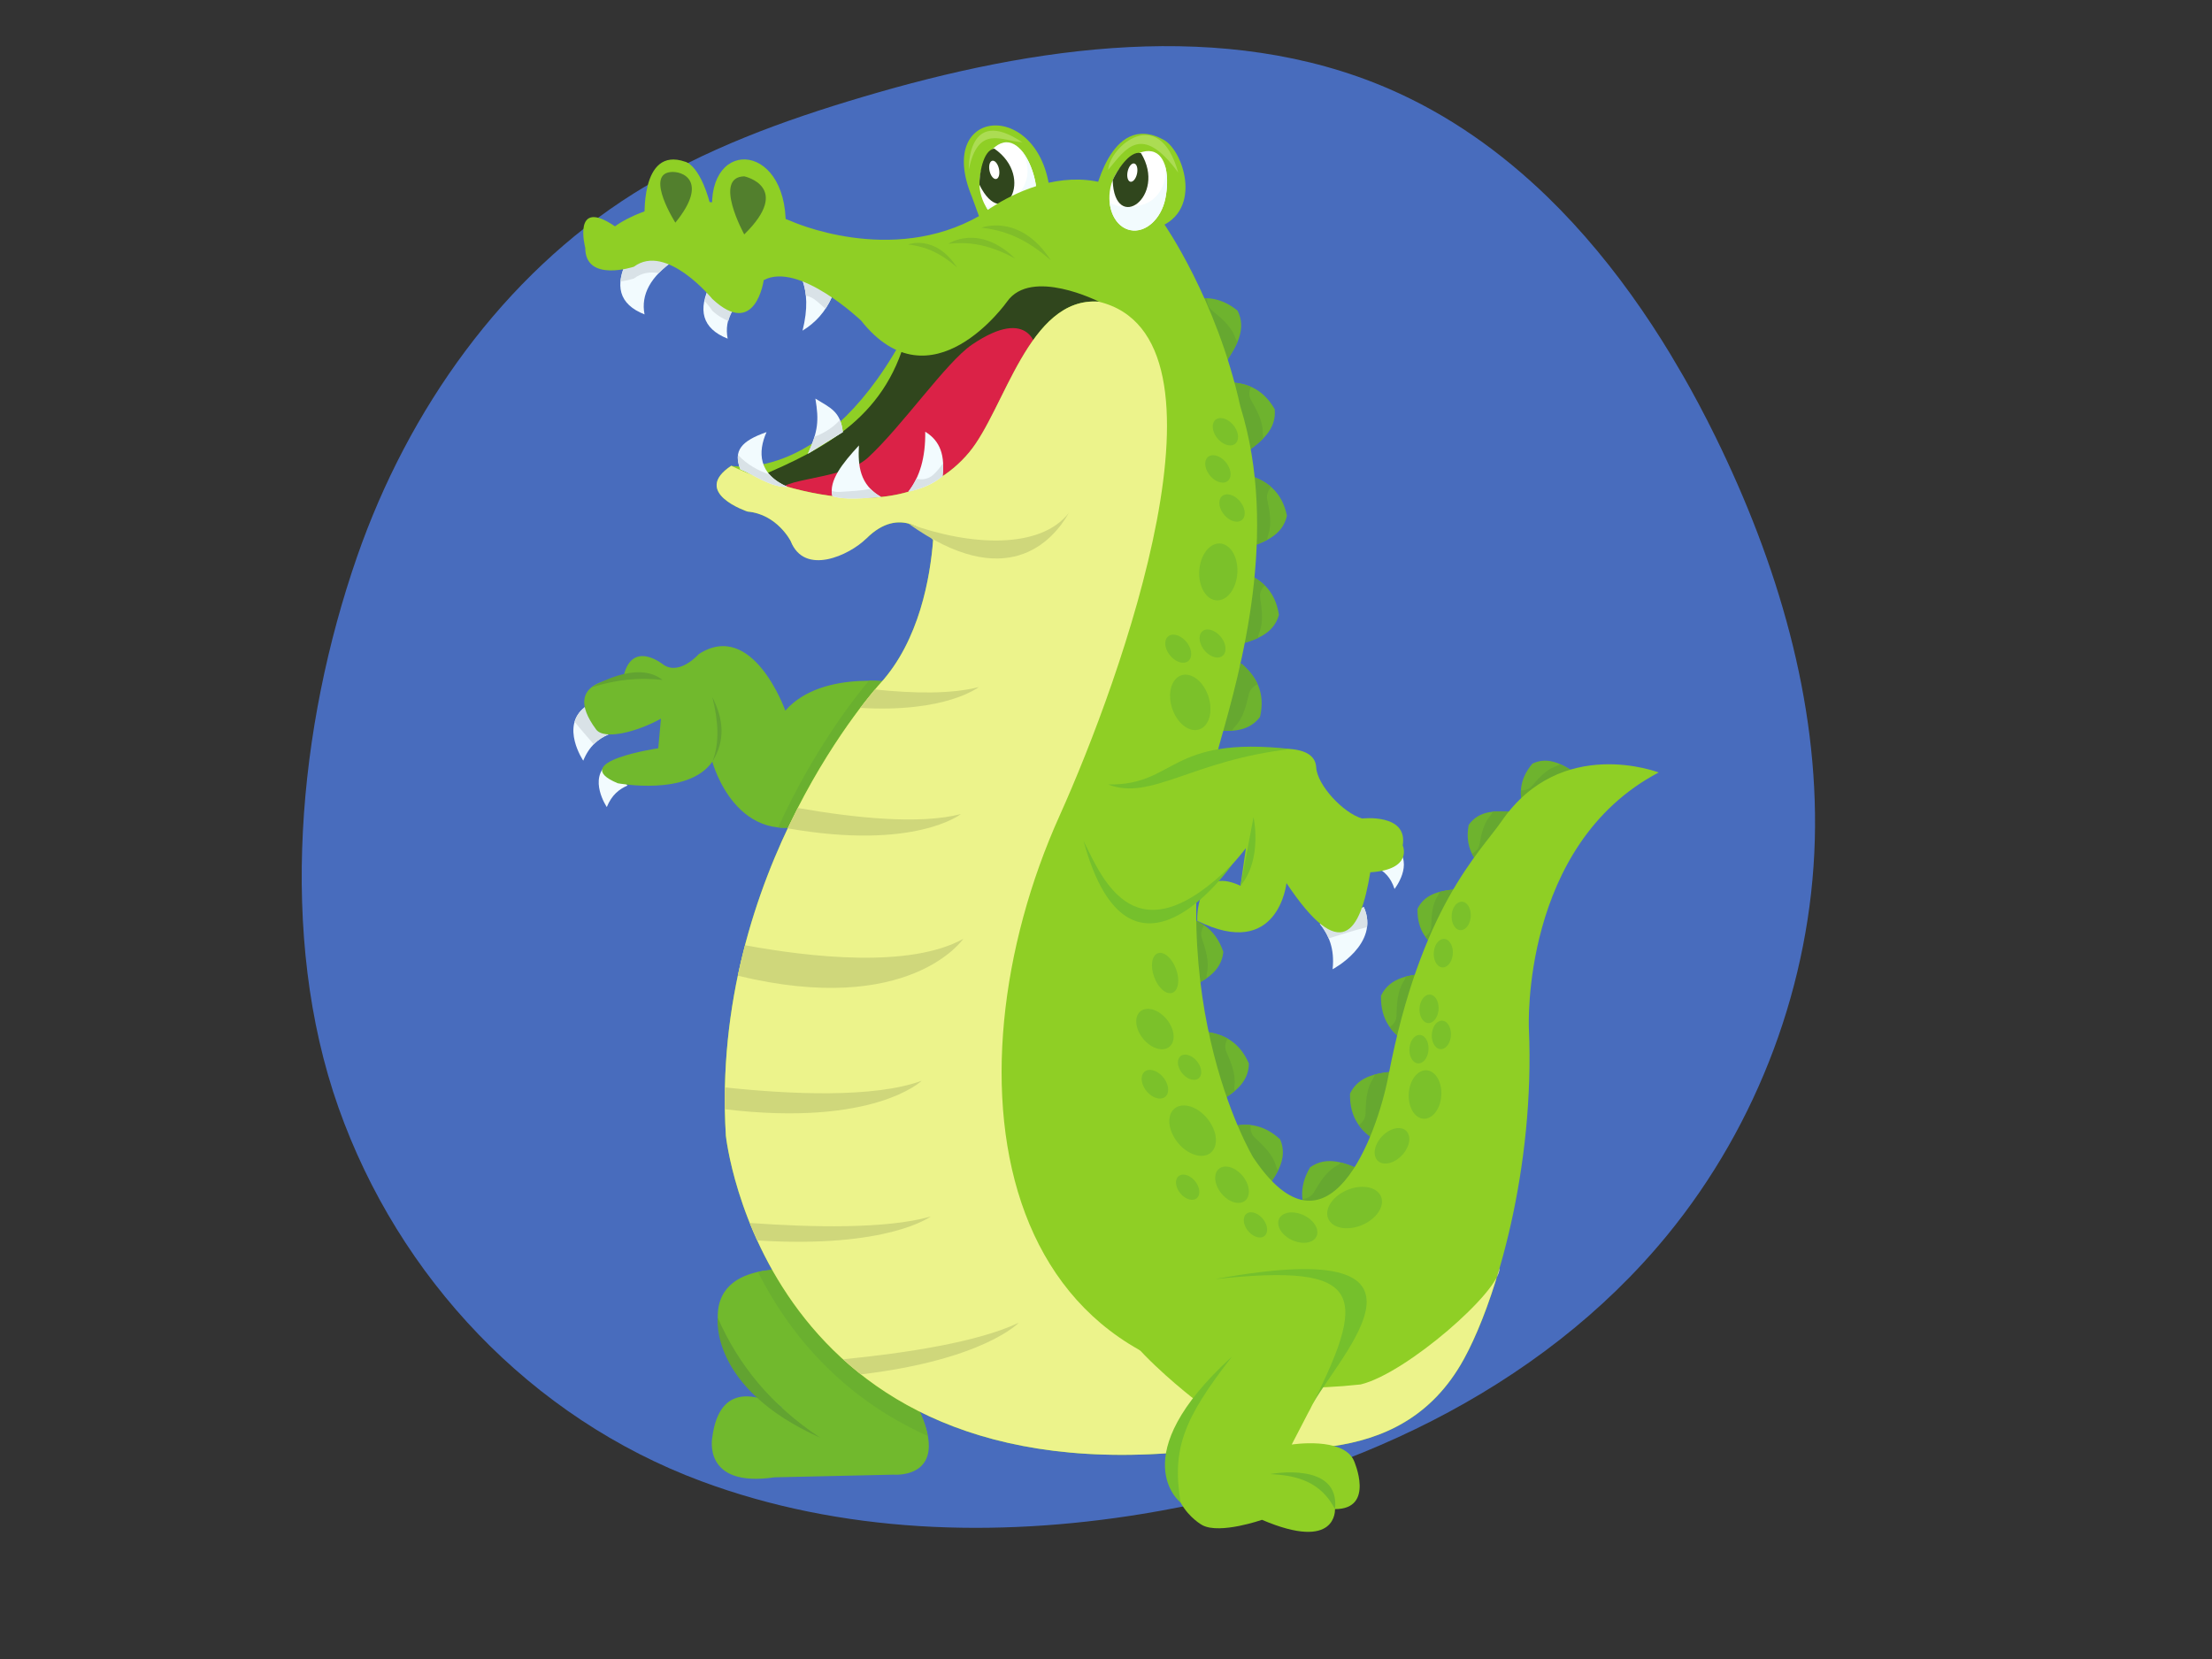 <svg xmlns="http://www.w3.org/2000/svg" xmlns:xlink="http://www.w3.org/1999/xlink" width="200" zoomAndPan="magnify" viewBox="0 0 150 112.5" height="150" preserveAspectRatio="xMidYMid meet" version="1.0"><rect x="0" y="0" width="150" height="112.5" fill="#333333" stroke="none"/><defs><clipPath id="id1"><path d="M 20 3 L 124 3 L 124 104 L 20 104 Z M 20 3 " clip-rule="nonzero"/></clipPath><clipPath id="id2"><path d="M 0.332 38.16 L 90.457 -14.805 L 140.773 70.812 L 50.648 123.777 Z M 0.332 38.16 " clip-rule="nonzero"/></clipPath><clipPath id="id3"><path d="M 0.332 38.16 L 90.457 -14.805 L 140.773 70.812 L 50.648 123.777 Z M 0.332 38.16 " clip-rule="nonzero"/></clipPath><clipPath id="id4"><path d="M 0.336 38.16 L 90.637 -14.91 L 141.039 70.848 L 50.738 123.918 Z M 0.336 38.16 " clip-rule="nonzero"/></clipPath><clipPath id="id5"><path d="M 0.336 38.16 L 90.461 -14.809 L 140.773 70.801 L 50.648 123.77 Z M 0.336 38.16 " clip-rule="nonzero"/></clipPath><clipPath id="id6"><path d="M 39.402 12.148 L 112.477 12.148 L 112.477 98.676 L 39.402 98.676 Z M 39.402 12.148 " clip-rule="nonzero"/></clipPath></defs><g clip-path="url(#id1)"><g clip-path="url(#id2)"><g clip-path="url(#id3)"><g clip-path="url(#id4)"><g clip-path="url(#id5)"><path fill="#486cbd" d="M 104.945 13.359 C 101.793 10.305 98.215 7.762 94.16 6.012 C 83.035 1.215 70.16 3.113 58.527 6.566 C 53.121 8.168 47.762 10.109 42.988 13.109 C 34.086 18.707 27.684 27.793 24.227 37.711 C 20.211 49.254 18.836 63.457 22.949 75.094 C 27.035 86.648 36.004 96.145 47.547 100.441 C 57.02 103.969 67.484 104.293 77.473 102.66 C 91.035 100.449 104.383 94.363 113.082 83.73 C 119.234 76.211 122.805 66.625 123.066 56.934 C 123.32 47.469 120.504 38.129 116.336 29.633 C 113.422 23.691 109.668 17.949 104.945 13.359 " fill-opacity="1" fill-rule="nonzero"/></g></g></g></g></g><path fill="#f2fbfe" d="M 39.656 47.957 L 41.266 49.801 C 40.59 50.098 39.973 50.559 39.551 51.582 C 39.551 51.582 37.977 49.25 39.656 47.957 " fill-opacity="1" fill-rule="nonzero"/><path fill="#d9e2e7" d="M 40.262 50.473 C 40.566 50.164 40.91 49.957 41.266 49.801 L 39.656 47.957 C 39.281 48.246 39.066 48.586 38.965 48.941 C 39.375 49.469 39.832 49.961 40.262 50.473 " fill-opacity="1" fill-rule="nonzero"/><path fill="#f2fbfe" d="M 92.484 61.512 L 89.5 62.641 C 90.094 63.395 90.516 64.301 90.367 65.727 C 90.367 65.727 93.609 64.02 92.484 61.512 " fill-opacity="1" fill-rule="nonzero"/><path fill="#f2fbfe" d="M 94.695 57.508 L 93.359 58.824 C 93.859 59.086 94.305 59.477 94.566 60.281 C 94.566 60.281 95.902 58.59 94.695 57.508 " fill-opacity="1" fill-rule="nonzero"/><path fill="#d9e2e7" d="M 92.703 62.871 C 92.754 62.453 92.703 61.996 92.484 61.512 L 89.5 62.641 C 89.734 62.938 89.941 63.262 90.098 63.633 C 90.965 63.371 91.824 63.082 92.703 62.871 " fill-opacity="1" fill-rule="nonzero"/><path fill="#f2fbfe" d="M 41.23 51.762 L 42.551 53.27 C 41.996 53.512 41.492 53.891 41.148 54.727 C 41.148 54.727 39.859 52.82 41.23 51.762 " fill-opacity="1" fill-rule="nonzero"/><path fill="#f2fbfe" d="M 54.422 19.02 C 54.715 19.859 54.797 20.914 54.422 22.422 C 55.293 21.887 55.969 21.148 56.402 20.16 C 56.402 20.16 55.883 19.289 54.422 19.02 " fill-opacity="1" fill-rule="nonzero"/><path fill="#d9e2e7" d="M 55.398 20.434 C 55.234 20.285 55.559 20.57 55.551 20.562 C 55.652 20.652 55.754 20.738 55.855 20.828 C 55.898 20.859 55.938 20.895 55.977 20.93 C 56.137 20.691 56.281 20.438 56.402 20.16 C 56.402 20.16 55.883 19.289 54.422 19.02 C 54.527 19.328 54.609 19.668 54.648 20.047 C 54.914 20.094 55.176 20.234 55.398 20.434 " fill-opacity="1" fill-rule="nonzero"/><path fill="#f2fbfe" d="M 42.543 17.617 C 43.59 17.289 44.613 16.641 45.762 17.617 C 44.102 18.746 43.449 19.988 43.707 21.32 C 41.953 20.629 41.668 19.352 42.543 17.617 " fill-opacity="1" fill-rule="nonzero"/><path fill="#d9e2e7" d="M 45.762 17.617 C 44.613 16.641 43.59 17.289 42.543 17.617 C 42.273 18.152 42.113 18.645 42.074 19.09 C 42.59 19.016 42.988 18.887 42.988 18.887 C 43.516 18.492 44.094 18.414 44.672 18.523 C 44.969 18.215 45.332 17.91 45.762 17.617 " fill-opacity="1" fill-rule="nonzero"/><path fill="#f2fbfe" d="M 48.18 19.258 L 51.402 19.258 C 49.738 20.473 49.086 21.629 49.344 22.965 C 47.59 22.27 47.305 20.992 48.18 19.258 " fill-opacity="1" fill-rule="nonzero"/><path fill="#d9e2e7" d="M 48.305 21.074 C 48.711 21.453 49.07 21.621 49.391 21.77 C 49.621 20.91 50.281 20.125 51.402 19.258 L 48.18 19.258 C 47.988 19.777 47.855 20.078 47.777 20.418 C 48.105 20.754 48.305 21.074 48.305 21.074 " fill-opacity="1" fill-rule="nonzero"/><path fill="#6eb32e" d="M 83.09 24.617 C 83.852 23.473 84.555 22.324 83.922 21.066 C 82.621 20.008 81.348 20.059 80.086 20.59 L 83.09 24.617 " fill-opacity="1" fill-rule="nonzero"/><path fill="#66a830" d="M 83.742 22.844 C 83.48 22.121 82.797 21.543 82.195 21.059 C 81.945 20.855 81.844 20.539 81.863 20.227 C 81.266 20.199 80.676 20.344 80.086 20.59 L 83.09 24.617 C 83.406 24.141 83.715 23.664 83.918 23.176 C 83.844 23.078 83.785 22.965 83.742 22.844 " fill-opacity="1" fill-rule="nonzero"/><path fill="#6eb32e" d="M 84.379 30.766 C 85.504 29.973 86.574 29.152 86.441 27.75 C 85.609 26.297 84.406 25.887 83.035 25.934 L 84.379 30.766 " fill-opacity="1" fill-rule="nonzero"/><path fill="#66a830" d="M 85.629 29.344 C 85.648 28.574 85.219 27.789 84.832 27.125 C 84.672 26.844 84.695 26.516 84.824 26.23 C 84.277 25.992 83.672 25.91 83.035 25.934 L 84.379 30.766 C 84.848 30.438 85.309 30.098 85.672 29.719 C 85.645 29.598 85.629 29.473 85.629 29.344 " fill-opacity="1" fill-rule="nonzero"/><path fill="#6eb32e" d="M 84.379 37.211 C 85.695 36.797 86.965 36.344 87.27 34.969 C 86.93 33.332 85.906 32.574 84.586 32.199 L 84.379 37.211 " fill-opacity="1" fill-rule="nonzero"/><path fill="#66a830" d="M 86.008 36.238 C 86.262 35.512 86.094 34.633 85.934 33.883 C 85.867 33.566 85.988 33.262 86.199 33.027 C 85.754 32.637 85.203 32.375 84.586 32.199 L 84.379 37.211 C 84.926 37.039 85.469 36.859 85.934 36.609 C 85.941 36.484 85.965 36.359 86.008 36.238 " fill-opacity="1" fill-rule="nonzero"/><path fill="#6eb32e" d="M 83.715 43.777 C 85.051 43.438 86.348 43.051 86.727 41.699 C 86.477 40.043 85.5 39.23 84.203 38.781 L 83.715 43.777 " fill-opacity="1" fill-rule="nonzero"/><path fill="#66a830" d="M 85.395 42.895 C 85.688 42.184 85.574 41.297 85.453 40.539 C 85.406 40.223 85.543 39.922 85.766 39.699 C 85.34 39.281 84.809 38.992 84.203 38.781 L 83.715 43.777 C 84.273 43.633 84.82 43.484 85.301 43.262 C 85.316 43.137 85.348 43.016 85.395 42.895 " fill-opacity="1" fill-rule="nonzero"/><path fill="#6eb32e" d="M 81.879 49.457 C 83.246 49.625 84.594 49.738 85.445 48.617 C 85.82 46.988 85.207 45.875 84.168 44.988 L 81.879 49.457 " fill-opacity="1" fill-rule="nonzero"/><path fill="#66a830" d="M 83.766 49.246 C 84.301 48.691 84.516 47.824 84.684 47.074 C 84.754 46.762 84.996 46.531 85.285 46.406 C 85.043 45.867 84.652 45.402 84.168 44.988 L 81.879 49.457 C 82.445 49.527 83.012 49.586 83.543 49.551 C 83.602 49.441 83.676 49.34 83.766 49.246 " fill-opacity="1" fill-rule="nonzero"/><path fill="#6eb32e" d="M 80.348 67.113 C 81.605 66.551 82.816 65.949 82.957 64.551 C 82.422 62.965 81.316 62.332 79.965 62.113 L 80.348 67.113 " fill-opacity="1" fill-rule="nonzero"/><path fill="#66a830" d="M 81.852 65.957 C 82.016 65.207 81.75 64.355 81.5 63.629 C 81.395 63.324 81.48 63.004 81.66 62.746 C 81.172 62.41 80.594 62.215 79.965 62.113 L 80.348 67.113 C 80.871 66.879 81.387 66.637 81.82 66.332 C 81.812 66.211 81.824 66.082 81.852 65.957 " fill-opacity="1" fill-rule="nonzero"/><path fill="#6eb32e" d="M 82.312 74.895 C 83.516 74.227 84.672 73.527 84.691 72.117 C 84.023 70.586 82.871 70.047 81.5 69.945 L 82.312 74.895 " fill-opacity="1" fill-rule="nonzero"/><path fill="#66a830" d="M 83.711 73.613 C 83.812 72.852 83.473 72.027 83.16 71.324 C 83.031 71.027 83.09 70.703 83.25 70.43 C 82.73 70.137 82.141 69.992 81.5 69.945 L 82.312 74.895 C 82.816 74.617 83.309 74.332 83.715 73.992 C 83.695 73.871 83.695 73.742 83.711 73.613 " fill-opacity="1" fill-rule="nonzero"/><path fill="#6eb32e" d="M 85.75 80.758 C 86.582 79.664 87.359 78.562 86.812 77.266 C 85.582 76.125 84.309 76.094 83.012 76.543 L 85.75 80.758 " fill-opacity="1" fill-rule="nonzero"/><path fill="#66a830" d="M 86.516 79.027 C 86.301 78.289 85.656 77.668 85.09 77.145 C 84.852 76.926 84.773 76.605 84.812 76.293 C 84.219 76.23 83.617 76.332 83.012 76.543 L 85.75 80.758 C 86.098 80.301 86.434 79.844 86.668 79.375 C 86.602 79.266 86.551 79.152 86.516 79.027 " fill-opacity="1" fill-rule="nonzero"/><path fill="#6eb32e" d="M 92.496 79.43 C 91.242 78.855 89.992 78.344 88.84 79.156 C 87.988 80.602 88.234 81.844 88.957 83.004 L 92.496 79.43 " fill-opacity="1" fill-rule="nonzero"/><path fill="#66a830" d="M 90.629 79.062 C 89.953 79.43 89.484 80.191 89.098 80.855 C 88.934 81.133 88.637 81.281 88.32 81.312 C 88.391 81.902 88.621 82.465 88.957 83.004 L 92.496 79.43 C 91.973 79.191 91.449 78.965 90.938 78.836 C 90.848 78.922 90.742 79 90.629 79.062 " fill-opacity="1" fill-rule="nonzero"/><path fill="#6eb32e" d="M 94.879 72.637 C 93.504 72.738 92.16 72.891 91.547 74.156 C 91.504 75.828 92.324 76.801 93.52 77.465 L 94.879 72.637 " fill-opacity="1" fill-rule="nonzero"/><path fill="#66a830" d="M 93.07 73.211 C 92.656 73.859 92.617 74.754 92.598 75.52 C 92.594 75.844 92.402 76.113 92.145 76.293 C 92.488 76.777 92.965 77.156 93.52 77.465 L 94.879 72.637 C 94.309 72.68 93.738 72.73 93.23 72.867 C 93.191 72.984 93.141 73.102 93.07 73.211 " fill-opacity="1" fill-rule="nonzero"/><path fill="#6eb32e" d="M 96.98 65.996 C 95.605 66.098 94.262 66.25 93.648 67.516 C 93.605 69.188 94.426 70.16 95.621 70.828 L 96.98 65.996 " fill-opacity="1" fill-rule="nonzero"/><path fill="#66a830" d="M 95.172 66.57 C 94.758 67.219 94.715 68.113 94.699 68.879 C 94.695 69.203 94.504 69.473 94.246 69.652 C 94.59 70.137 95.066 70.516 95.621 70.828 L 96.98 65.996 C 96.406 66.039 95.84 66.09 95.332 66.227 C 95.293 66.348 95.242 66.461 95.172 66.57 " fill-opacity="1" fill-rule="nonzero"/><path fill="#6eb32e" d="M 99.07 60.277 C 97.855 60.371 96.668 60.504 96.125 61.625 C 96.086 63.105 96.812 63.965 97.871 64.555 L 99.07 60.277 " fill-opacity="1" fill-rule="nonzero"/><path fill="#66a830" d="M 97.473 60.789 C 97.105 61.363 97.07 62.152 97.055 62.832 C 97.047 63.117 96.883 63.355 96.652 63.516 C 96.957 63.945 97.375 64.277 97.871 64.555 L 99.07 60.277 C 98.566 60.316 98.062 60.363 97.613 60.484 C 97.578 60.59 97.531 60.691 97.473 60.789 " fill-opacity="1" fill-rule="nonzero"/><path fill="#6eb32e" d="M 102.715 55.066 C 101.5 54.969 100.305 54.914 99.594 55.941 C 99.324 57.395 99.906 58.355 100.859 59.102 L 102.715 55.066 " fill-opacity="1" fill-rule="nonzero"/><path fill="#66a830" d="M 101.055 55.32 C 100.602 55.832 100.445 56.605 100.324 57.273 C 100.273 57.555 100.07 57.766 99.816 57.887 C 100.055 58.359 100.414 58.754 100.859 59.102 L 102.715 55.066 C 102.207 55.023 101.707 54.992 101.238 55.043 C 101.191 55.141 101.129 55.234 101.055 55.32 " fill-opacity="1" fill-rule="nonzero"/><path fill="#6eb32e" d="M 107.062 52.57 C 106.059 51.883 105.047 51.246 103.918 51.781 C 102.957 52.91 102.98 54.035 103.438 55.152 L 107.062 52.57 " fill-opacity="1" fill-rule="nonzero"/><path fill="#66a830" d="M 105.496 51.969 C 104.848 52.188 104.324 52.781 103.883 53.301 C 103.699 53.52 103.418 53.605 103.141 53.586 C 103.109 54.109 103.223 54.633 103.438 55.152 L 107.062 52.57 C 106.645 52.281 106.223 52.008 105.797 51.82 C 105.703 51.883 105.602 51.934 105.496 51.969 " fill-opacity="1" fill-rule="nonzero"/><path fill="#8fcf25" d="M 49.586 31.586 C 49.586 31.586 56.074 32.906 61.59 22.246 L 63.898 23.895 C 63.898 23.895 53.211 36.34 49.586 31.586 " fill-opacity="1" fill-rule="nonzero"/><path fill="#30461d" d="M 61.59 22.246 C 60.281 28.211 55.957 30.426 51.395 32.352 C 51.395 32.352 63.895 41.254 74.156 24.426 C 74.156 24.426 84.258 10.852 61.59 22.246 " fill-opacity="1" fill-rule="nonzero"/><path fill="#8fcf25" d="M 71.223 13.34 C 70.789 6.684 63.312 7.109 65.906 13.34 L 66.637 15.348 L 71.223 13.34 " fill-opacity="1" fill-rule="nonzero"/><path fill="#ffffff" d="M 70.188 12.234 C 70.496 13.613 69.914 14.914 68.887 15.141 C 67.863 15.363 66.785 14.426 66.48 13.047 C 66.176 11.664 67.02 9.895 68.043 9.672 C 69.066 9.445 69.883 10.852 70.188 12.234 " fill-opacity="1" fill-rule="nonzero"/><path fill="#f2fbfe" d="M 69.148 10.078 C 69.977 11.074 69.832 12.652 68.777 13.363 C 68.164 13.855 67.488 14.055 66.855 14.008 C 67.336 14.832 68.125 15.309 68.887 15.141 C 69.914 14.914 70.496 13.613 70.188 12.234 C 70.008 11.402 69.637 10.566 69.148 10.078 " fill-opacity="1" fill-rule="nonzero"/><path fill="#30461d" d="M 67.426 10.078 C 66.633 10.18 66.402 11.922 66.418 12.527 C 68.027 15.844 70.262 12.043 67.426 10.078 " fill-opacity="1" fill-rule="nonzero"/><path fill="#ffffff" d="M 67.742 11.449 C 67.816 11.789 67.734 12.098 67.559 12.137 C 67.383 12.176 67.18 11.93 67.105 11.59 C 67.031 11.25 67.109 10.941 67.289 10.902 C 67.465 10.863 67.668 11.109 67.742 11.449 " fill-opacity="1" fill-rule="nonzero"/><path fill="#db2247" d="M 70.305 23.742 C 70.305 23.742 69.938 20.641 65.906 23.375 C 64.168 24.555 61.172 28.91 58.852 31.039 C 56.988 32.746 51.789 32.316 53.07 33.773 C 53.07 33.773 66.09 38.336 70.305 23.742 " fill-opacity="1" fill-rule="nonzero"/><path fill="#71b92d" d="M 62.055 95.074 L 53.988 86.133 C 53.988 86.133 47.02 85.223 49.039 91.242 C 49.547 92.762 51.66 94.477 53.066 95.48 C 51.441 94.562 48.805 93.707 48.305 97.445 C 48.305 97.445 47.57 100.91 52.52 100.18 L 60.59 100 C 60.59 100 64.805 100.363 62.055 95.074 " fill-opacity="1" fill-rule="nonzero"/><path fill="#6ab02f" d="M 62.055 95.074 L 53.988 86.133 C 53.988 86.133 52.703 85.965 51.395 86.25 C 53.387 90.199 56.875 94.672 62.918 97.379 C 62.809 96.766 62.543 96.008 62.055 95.074 " fill-opacity="1" fill-rule="nonzero"/><path fill="#71b92d" d="M 61.32 46.363 C 61.32 46.363 55.82 45.27 53.254 48.188 C 53.254 48.188 51.055 41.984 47.387 44.355 C 47.387 44.355 46.105 45.816 45.004 45.086 C 45.004 45.086 42.805 43.262 42.254 45.996 C 42.254 45.996 37.855 45.996 40.422 49.465 C 40.965 50.199 43.172 49.648 44.82 48.734 L 44.637 50.742 C 44.637 50.742 38.402 51.652 41.887 53.113 C 41.887 53.113 46.652 54.023 48.305 51.652 C 48.305 51.652 49.953 57.855 55.453 55.668 L 61.32 46.363 " fill-opacity="1" fill-rule="nonzero"/><path fill="#6ab02f" d="M 58.922 46.16 C 57.961 47.301 55.18 50.832 52.766 56.109 C 53.535 56.191 54.43 56.074 55.453 55.668 L 61.32 46.363 C 61.32 46.363 60.293 46.16 58.922 46.16 " fill-opacity="1" fill-rule="nonzero"/><path fill="#62a331" d="M 48.305 51.652 C 49.219 50.191 49.051 48.734 48.305 47.273 C 48.699 48.852 48.824 50.352 48.305 51.652 " fill-opacity="1" fill-rule="nonzero"/><path fill="#8fcf25" d="M 74.156 13.523 C 74.156 13.523 75.238 7.473 78.906 9.477 C 80.32 10.25 81.672 14.617 78.188 15.531 L 74.156 13.523 " fill-opacity="1" fill-rule="nonzero"/><path fill="#8fcf25" d="M 53.254 15.895 C 53.738 9.641 47.879 9.156 48.305 14.438 L 53.254 15.895 " fill-opacity="1" fill-rule="nonzero"/><path fill="#8fcf25" d="M 43.719 14.984 C 43.719 14.984 43.355 9.875 46.469 10.969 C 46.469 10.969 47.57 11.152 48.305 14.438 L 43.719 14.984 " fill-opacity="1" fill-rule="nonzero"/><g clip-path="url(#id6)"><path fill="#8fcf25" d="M 112.477 52.383 C 112.477 52.383 105.875 49.828 101.84 55.668 C 100.32 57.863 96.34 61.504 94.141 73 C 93.379 76.969 90.051 86.109 84.973 78.473 C 84.973 78.473 78.035 66.906 82.773 50.195 C 84.109 45.48 86.77 36.09 84.109 27.559 C 82.5 20.254 78.922 15.164 78.922 15.164 C 73.605 8.781 66.457 14.617 66.457 14.617 C 60.406 18.086 53.621 14.984 53.621 14.984 C 46.105 11.883 41.703 15.348 41.703 15.348 C 38.77 13.34 39.688 16.809 39.688 16.809 C 39.688 19.18 42.988 18.086 42.988 18.086 C 45.188 16.445 48.305 20.273 48.305 20.273 C 51.238 23.012 51.789 18.996 51.789 18.996 C 54.172 17.719 58.387 21.734 58.387 21.734 C 63.156 27.754 68.289 20.457 68.289 20.457 C 69.93 18.121 74.523 20.457 74.523 20.457 C 69.754 20.09 68.141 27.77 65.723 30.672 C 60.406 37.059 49.586 31.586 49.586 31.586 C 46.836 33.41 50.688 34.688 50.688 34.688 C 52.703 34.867 53.621 36.695 53.621 36.695 C 54.539 39.066 58.754 36.512 58.754 36.512 C 61.062 34.215 62.926 36.195 63.277 36.617 C 63.086 39.098 62.359 43.434 59.672 46.363 C 59.672 46.363 48.121 58.949 49.223 77.012 C 49.223 77.012 51.789 101.641 81.305 98.355 C 85.844 97.852 94.875 100.18 99.273 92.152 C 101.492 88.109 104.094 79.195 103.676 69.715 C 103.676 69.715 103.125 57.309 112.477 52.383 " fill-opacity="1" fill-rule="nonzero"/></g><path fill="#ecf38b" d="M 92.262 93.883 C 66.855 96.652 63.84 73.09 71.859 55.301 C 76.016 46.07 84.387 22.824 74.5 20.457 C 69.75 20.117 68.137 27.773 65.723 30.672 C 60.406 37.059 49.586 31.586 49.586 31.586 C 46.836 33.41 50.688 34.688 50.688 34.688 C 52.703 34.867 53.621 36.695 53.621 36.695 C 54.539 39.066 57.59 37.668 58.754 36.512 C 61.062 34.215 62.926 36.195 63.277 36.617 C 63.086 39.098 62.359 43.434 59.672 46.363 C 59.672 46.363 48.121 58.949 49.223 77.012 C 49.223 77.012 51.789 101.641 81.305 98.355 C 85.844 97.852 94.875 100.18 99.273 92.152 C 100.082 90.68 100.941 88.551 101.688 85.988 C 101.777 87.512 95.363 93.148 92.262 93.883 " fill-opacity="1" fill-rule="nonzero"/><path fill="#cfd77b" d="M 72.488 34.77 C 71.375 36.734 68.223 40.25 61.59 35.496 C 65.816 37.047 70.562 37.258 72.488 34.77 " fill-opacity="1" fill-rule="nonzero"/><path fill="#62a331" d="M 55.625 97.496 C 52.285 95.293 50.062 92.535 48.672 89.359 C 48.672 89.359 48.074 94.113 55.625 97.496 " fill-opacity="1" fill-rule="nonzero"/><path fill="#62a331" d="M 40.109 46.609 C 40.109 46.609 43.172 44.688 44.934 46.113 C 43.328 45.91 41.719 46.102 40.109 46.609 " fill-opacity="1" fill-rule="nonzero"/><path fill="#7bc12a" d="M 79.5 67.324 C 79.09 67.473 78.535 66.996 78.266 66.254 C 77.992 65.512 78.105 64.789 78.516 64.641 C 78.926 64.492 79.48 64.973 79.75 65.715 C 80.023 66.453 79.91 67.176 79.5 67.324 " fill-opacity="1" fill-rule="nonzero"/><path fill="#7bc12a" d="M 79.016 71.125 C 78.434 71.273 77.648 70.793 77.262 70.051 C 76.875 69.309 77.035 68.586 77.617 68.438 C 78.203 68.289 78.988 68.77 79.375 69.512 C 79.762 70.254 79.602 70.973 79.016 71.125 " fill-opacity="1" fill-rule="nonzero"/><path fill="#7bc12a" d="M 81.746 78.348 C 81.016 78.531 80.035 77.934 79.555 77.008 C 79.074 76.082 79.273 75.18 80 74.996 C 80.73 74.809 81.711 75.41 82.191 76.336 C 82.676 77.258 82.473 78.16 81.746 78.348 " fill-opacity="1" fill-rule="nonzero"/><path fill="#7bc12a" d="M 78.812 74.477 C 78.398 74.582 77.84 74.242 77.566 73.715 C 77.293 73.188 77.406 72.676 77.82 72.57 C 78.234 72.465 78.793 72.805 79.066 73.332 C 79.344 73.859 79.23 74.371 78.812 74.477 " fill-opacity="1" fill-rule="nonzero"/><path fill="#7bc12a" d="M 93.715 81.508 C 93.695 82.258 92.848 83.031 91.824 83.238 C 90.797 83.449 89.98 83.012 90 82.262 C 90.02 81.516 90.867 80.738 91.895 80.531 C 92.918 80.324 93.734 80.762 93.715 81.508 " fill-opacity="1" fill-rule="nonzero"/><path fill="#7bc12a" d="M 82.125 40.605 C 81.465 40.254 81.145 39.156 81.414 38.148 C 81.684 37.141 82.441 36.609 83.105 36.961 C 83.77 37.312 84.09 38.41 83.816 39.418 C 83.547 40.426 82.793 40.957 82.125 40.605 " fill-opacity="1" fill-rule="nonzero"/><path fill="#7bc12a" d="M 80.93 49.504 C 80.184 49.418 79.48 48.512 79.363 47.477 C 79.242 46.441 79.754 45.672 80.5 45.754 C 81.246 45.84 81.949 46.746 82.066 47.781 C 82.188 48.816 81.68 49.586 80.93 49.504 " fill-opacity="1" fill-rule="nonzero"/><path fill="#7bc12a" d="M 81.105 73.211 C 80.738 73.305 80.25 73.004 80.008 72.539 C 79.766 72.078 79.867 71.625 80.23 71.531 C 80.598 71.441 81.086 71.742 81.328 72.203 C 81.57 72.668 81.469 73.117 81.105 73.211 " fill-opacity="1" fill-rule="nonzero"/><path fill="#7bc12a" d="M 96.215 75.773 C 95.648 75.473 95.379 74.535 95.609 73.676 C 95.844 72.816 96.492 72.367 97.055 72.668 C 97.621 72.969 97.891 73.906 97.66 74.766 C 97.426 75.621 96.781 76.074 96.215 75.773 " fill-opacity="1" fill-rule="nonzero"/><path fill="#7bc12a" d="M 95.977 72.059 C 95.645 71.883 95.488 71.332 95.621 70.828 C 95.758 70.324 96.141 70.059 96.473 70.234 C 96.805 70.41 96.961 70.961 96.824 71.465 C 96.691 71.969 96.309 72.234 95.977 72.059 " fill-opacity="1" fill-rule="nonzero"/><path fill="#7bc12a" d="M 96.66 69.324 C 96.328 69.145 96.172 68.594 96.305 68.09 C 96.441 67.586 96.824 67.324 97.156 67.5 C 97.488 67.676 97.645 68.227 97.508 68.73 C 97.371 69.234 96.992 69.5 96.66 69.324 " fill-opacity="1" fill-rule="nonzero"/><path fill="#7bc12a" d="M 97.625 65.547 C 97.293 65.371 97.137 64.82 97.273 64.316 C 97.41 63.812 97.789 63.547 98.121 63.723 C 98.453 63.898 98.609 64.453 98.473 64.953 C 98.34 65.457 97.957 65.723 97.625 65.547 " fill-opacity="1" fill-rule="nonzero"/><path fill="#7bc12a" d="M 98.84 63.023 C 98.508 62.848 98.352 62.297 98.484 61.793 C 98.621 61.289 99.004 61.023 99.336 61.199 C 99.668 61.375 99.824 61.93 99.688 62.43 C 99.551 62.938 99.172 63.199 98.84 63.023 " fill-opacity="1" fill-rule="nonzero"/><path fill="#7bc12a" d="M 97.496 71.09 C 97.164 70.914 97.004 70.363 97.141 69.859 C 97.277 69.355 97.656 69.09 97.988 69.266 C 98.32 69.445 98.48 69.996 98.344 70.5 C 98.207 71.004 97.828 71.27 97.496 71.09 " fill-opacity="1" fill-rule="nonzero"/><path fill="#7bc12a" d="M 82.711 44.57 C 82.305 44.676 81.758 44.34 81.492 43.824 C 81.223 43.309 81.332 42.809 81.738 42.703 C 82.145 42.602 82.691 42.934 82.961 43.449 C 83.23 43.965 83.117 44.469 82.711 44.57 " fill-opacity="1" fill-rule="nonzero"/><path fill="#7bc12a" d="M 80.383 44.922 C 79.98 45.027 79.434 44.691 79.164 44.176 C 78.895 43.66 79.008 43.16 79.414 43.055 C 79.816 42.953 80.367 43.285 80.633 43.801 C 80.902 44.316 80.789 44.82 80.383 44.922 " fill-opacity="1" fill-rule="nonzero"/><path fill="#7bc12a" d="M 84.023 35.359 C 83.625 35.461 83.094 35.137 82.828 34.633 C 82.566 34.129 82.676 33.641 83.074 33.539 C 83.469 33.438 84.004 33.762 84.266 34.266 C 84.527 34.77 84.418 35.258 84.023 35.359 " fill-opacity="1" fill-rule="nonzero"/><path fill="#7bc12a" d="M 83.57 30.188 C 83.176 30.289 82.641 29.965 82.379 29.461 C 82.117 28.957 82.227 28.469 82.621 28.367 C 83.02 28.266 83.551 28.59 83.812 29.094 C 84.078 29.598 83.965 30.086 83.57 30.188 " fill-opacity="1" fill-rule="nonzero"/><path fill="#7bc12a" d="M 83.062 32.711 C 82.668 32.809 82.133 32.484 81.871 31.98 C 81.609 31.477 81.719 30.988 82.113 30.887 C 82.512 30.785 83.047 31.113 83.305 31.617 C 83.57 32.117 83.461 32.609 83.062 32.711 " fill-opacity="1" fill-rule="nonzero"/><path fill="#7bc12a" d="M 80.973 81.344 C 80.609 81.438 80.117 81.137 79.875 80.676 C 79.637 80.211 79.734 79.762 80.102 79.668 C 80.465 79.574 80.957 79.875 81.199 80.336 C 81.438 80.801 81.34 81.25 80.973 81.344 " fill-opacity="1" fill-rule="nonzero"/><path fill="#7bc12a" d="M 85.57 83.902 C 85.207 83.992 84.715 83.695 84.473 83.23 C 84.234 82.766 84.332 82.316 84.699 82.223 C 85.062 82.129 85.555 82.43 85.797 82.895 C 86.035 83.355 85.938 83.809 85.57 83.902 " fill-opacity="1" fill-rule="nonzero"/><path fill="#7bc12a" d="M 84.176 81.547 C 83.652 81.684 82.945 81.25 82.594 80.582 C 82.246 79.914 82.391 79.262 82.918 79.129 C 83.445 78.996 84.152 79.426 84.5 80.094 C 84.848 80.762 84.703 81.414 84.176 81.547 " fill-opacity="1" fill-rule="nonzero"/><path fill="#7bc12a" d="M 89.102 84.062 C 88.688 84.41 87.859 84.328 87.254 83.879 C 86.648 83.426 86.496 82.777 86.91 82.43 C 87.324 82.082 88.152 82.164 88.758 82.617 C 89.363 83.066 89.516 83.715 89.102 84.062 " fill-opacity="1" fill-rule="nonzero"/><path fill="#7bc12a" d="M 95.504 76.906 C 95.715 77.402 95.387 78.164 94.773 78.602 C 94.156 79.043 93.492 78.992 93.281 78.496 C 93.07 77.996 93.398 77.234 94.016 76.797 C 94.629 76.359 95.297 76.406 95.504 76.906 " fill-opacity="1" fill-rule="nonzero"/><path fill="#80be29" d="M 64.305 16.531 C 64.305 16.531 66.367 15.129 68.836 17.531 C 66.91 16.484 65.547 16.402 64.305 16.531 " fill-opacity="1" fill-rule="nonzero"/><path fill="#80be29" d="M 61.574 16.578 C 61.574 16.578 63.418 15.855 64.902 18.141 C 63.598 16.996 62.559 16.695 61.574 16.578 " fill-opacity="1" fill-rule="nonzero"/><path fill="#80be29" d="M 66.555 15.441 C 66.555 15.441 69.16 14.418 71.258 17.652 C 69.414 16.031 67.945 15.605 66.555 15.441 " fill-opacity="1" fill-rule="nonzero"/><path fill="#ffffff" d="M 79.023 13.473 C 78.738 14.859 77.676 15.816 76.648 15.605 C 75.617 15.398 75.016 14.105 75.301 12.719 C 75.586 11.332 77.078 10.055 78.105 10.266 C 79.133 10.473 79.305 12.09 79.023 13.473 " fill-opacity="1" fill-rule="nonzero"/><path fill="#f2fbfe" d="M 78.949 11.086 C 79.301 12.328 78.523 13.711 77.27 13.938 C 76.508 14.141 75.812 14.051 75.25 13.75 C 75.355 14.695 75.883 15.449 76.648 15.605 C 77.676 15.816 78.738 14.859 79.023 13.473 C 79.191 12.641 79.195 11.727 78.949 11.086 " fill-opacity="1" fill-rule="nonzero"/><path fill="#30461d" d="M 77.375 10.387 C 76.605 10.164 75.688 11.664 75.453 12.223 C 75.574 15.902 79.168 13.328 77.375 10.387 " fill-opacity="1" fill-rule="nonzero"/><path fill="#ffffff" d="M 77.105 11.77 C 77.035 12.109 76.836 12.359 76.656 12.324 C 76.48 12.289 76.395 11.98 76.465 11.641 C 76.535 11.297 76.734 11.051 76.91 11.086 C 77.09 11.121 77.176 11.43 77.105 11.77 " fill-opacity="1" fill-rule="nonzero"/><path fill="#8fcf25" d="M 77.512 87.008 L 87.41 86.461 C 87.41 86.461 93.645 85.914 90.527 92.301 L 87.594 97.957 C 87.594 97.957 91.078 97.41 91.812 99.051 C 91.812 99.051 93.277 102.336 90.527 102.336 C 90.527 102.336 90.711 105.254 85.578 103.062 C 85.578 103.062 82.738 104.055 81.543 103.43 C 81.543 103.43 78.059 101.605 80.262 96.859 L 81.176 95.035 C 81.176 95.035 71.094 87.375 77.512 87.008 " fill-opacity="1" fill-rule="nonzero"/><path fill="#71b92d" d="M 90.527 102.336 C 90.895 99.051 86.129 99.961 86.129 99.961 C 87.898 100.047 89.539 100.438 90.527 102.336 " fill-opacity="1" fill-rule="nonzero"/><path fill="#8fcf25" d="M 76.785 53.312 C 76.785 53.312 89.07 48.57 89.254 52.039 C 89.32 53.234 91.09 55.141 92.371 55.504 C 92.371 55.504 95.488 55.141 95.121 57.328 C 95.121 57.328 95.855 58.969 92.922 59.152 C 92.238 63.301 90.926 65.414 87.238 59.883 C 87.238 59.883 86.688 65.172 81.188 62.438 C 81.188 62.438 81.004 58.605 84.121 60.066 L 84.488 57.512 C 84.488 57.512 78.438 65.539 75.504 60.793 C 75.504 60.793 69.27 52.039 76.785 53.312 " fill-opacity="1" fill-rule="nonzero"/><path fill="#75c02c" d="M 82.379 86.742 C 92.719 85.625 92.812 87.758 88.68 95.863 C 90.035 92.57 99.918 83.52 82.379 86.742 " fill-opacity="1" fill-rule="nonzero"/><path fill="#75c02c" d="M 83.547 91.988 C 80.258 96.211 79.457 98.25 80.059 101.891 C 80.059 101.891 76.07 98.809 83.547 91.988 " fill-opacity="1" fill-rule="nonzero"/><path fill="#527f2d" d="M 50.469 15.895 C 50.469 15.895 48.328 12.012 50.469 11.957 C 50.469 11.957 53.762 12.664 50.469 15.895 " fill-opacity="1" fill-rule="nonzero"/><path fill="#527f2d" d="M 45.797 15.098 C 45.797 15.098 43.766 11.902 45.43 11.672 C 46.301 11.551 48.082 12.297 45.797 15.098 " fill-opacity="1" fill-rule="nonzero"/><path fill="#75c02c" d="M 87.527 50.793 C 79.184 49.867 79.785 53.273 75.145 53.195 C 78.043 54.332 80.852 51.543 87.527 50.793 " fill-opacity="1" fill-rule="nonzero"/><path fill="#75c02c" d="M 73.477 57.023 C 74.82 59.742 77.031 65.102 83.547 58.633 C 83.547 58.633 76.629 68.582 73.477 57.023 " fill-opacity="1" fill-rule="nonzero"/><path fill="#f2fbfe" d="M 56.445 33.641 C 57.27 33.922 58.633 33.781 59.75 33.699 C 58.297 32.879 58.172 31.578 58.246 30.207 C 57.133 31.414 56.18 32.602 56.445 33.641 " fill-opacity="1" fill-rule="nonzero"/><path fill="#d9e2e7" d="M 59.027 33.148 C 58.359 33.285 57.699 33.305 56.992 33.355 C 56.789 33.367 56.59 33.348 56.402 33.293 C 56.406 33.41 56.418 33.527 56.445 33.641 C 57.27 33.922 58.633 33.781 59.75 33.699 C 59.457 33.535 59.223 33.352 59.027 33.148 " fill-opacity="1" fill-rule="nonzero"/><path fill="#f2fbfe" d="M 50.207 31.836 C 51.027 32.121 52.277 33.09 53.395 33.008 C 51.414 32.16 51.383 30.645 51.98 29.301 C 50.273 29.902 49.699 30.559 50.207 31.836 " fill-opacity="1" fill-rule="nonzero"/><path fill="#d9e2e7" d="M 52.188 32.184 C 51.402 31.91 50.688 31.516 50.086 30.891 C 50.07 30.875 50.059 30.859 50.047 30.844 C 50.004 31.129 50.055 31.453 50.207 31.836 C 51.027 32.121 52.277 33.09 53.395 33.012 C 52.855 32.777 52.465 32.496 52.188 32.184 " fill-opacity="1" fill-rule="nonzero"/><path fill="#f2fbfe" d="M 61.59 33.348 C 62.391 33.16 63.195 32.891 63.918 32.289 C 64.129 30.559 63.52 29.754 62.742 29.277 C 62.766 31 62.379 32.355 61.59 33.348 " fill-opacity="1" fill-rule="nonzero"/><path fill="#d9e2e7" d="M 63.266 32.211 C 62.957 32.488 62.523 32.562 62.141 32.457 C 61.984 32.777 61.805 33.078 61.59 33.348 C 62.391 33.16 63.195 32.891 63.918 32.289 C 63.957 31.957 63.969 31.66 63.953 31.391 C 63.762 31.691 63.539 31.969 63.266 32.211 " fill-opacity="1" fill-rule="nonzero"/><path fill="#f2fbfe" d="M 54.789 30.766 L 57.156 29.301 C 56.992 27.891 56.32 27.664 55.293 27.031 C 55.547 28.547 55.469 29.234 54.789 30.766 " fill-opacity="1" fill-rule="nonzero"/><path fill="#d9e2e7" d="M 55.48 29.52 C 55.398 29.555 55.32 29.578 55.238 29.598 C 55.133 29.945 54.988 30.32 54.789 30.766 L 57.156 29.301 C 57.117 28.965 57.051 28.699 56.953 28.477 C 56.559 28.926 56.039 29.266 55.48 29.52 " fill-opacity="1" fill-rule="nonzero"/><path fill="#75c02c" d="M 84.121 60.066 L 85.004 55.418 C 85.004 55.418 85.637 58.242 84.121 60.066 " fill-opacity="1" fill-rule="nonzero"/><path fill="#acdc53" d="M 69.32 9.645 C 67.945 9.574 66.32 8.402 65.695 11.52 C 65.695 11.52 65.543 7.113 69.32 9.645 " fill-opacity="1" fill-rule="nonzero"/><path fill="#acdc53" d="M 79.898 11.703 C 77.41 8.309 76.328 10.102 75.145 11.52 C 75.258 9.953 78.582 7.008 79.898 11.703 " fill-opacity="1" fill-rule="nonzero"/><path fill="#cfd77b" d="M 66.371 46.59 C 64.523 47.07 61.973 47.031 59.332 46.754 C 59.098 47.027 58.758 47.449 58.336 48.004 C 64.172 48.348 66.371 46.59 66.371 46.59 " fill-opacity="1" fill-rule="nonzero"/><path fill="#cfd77b" d="M 65.32 63.668 C 61.703 65.664 55.008 64.926 50.52 64.098 C 50.344 64.77 50.18 65.461 50.031 66.164 C 61.688 68.992 65.32 63.668 65.32 63.668 " fill-opacity="1" fill-rule="nonzero"/><path fill="#cfd77b" d="M 62.5 73.289 C 59.258 74.477 53.539 74.207 49.156 73.738 C 49.145 74.227 49.145 74.723 49.152 75.219 C 59.277 76.434 62.5 73.289 62.5 73.289 " fill-opacity="1" fill-rule="nonzero"/><path fill="#cfd77b" d="M 65.16 55.203 C 62.375 55.926 57.984 55.473 54.098 54.789 C 53.871 55.234 53.645 55.695 53.418 56.172 C 62.055 57.688 65.16 55.203 65.16 55.203 " fill-opacity="1" fill-rule="nonzero"/><path fill="#cfd77b" d="M 69.086 89.695 C 66.312 91.02 61.344 91.766 57.168 92.176 C 57.555 92.523 57.957 92.867 58.383 93.199 C 66.73 92.203 69.086 89.695 69.086 89.695 " fill-opacity="1" fill-rule="nonzero"/><path fill="#cfd77b" d="M 63.105 82.496 C 60.121 83.348 55.047 83.234 50.84 82.93 C 50.996 83.316 51.164 83.715 51.348 84.117 C 60.223 84.676 63.105 82.496 63.105 82.496 " fill-opacity="1" fill-rule="nonzero"/></svg>
